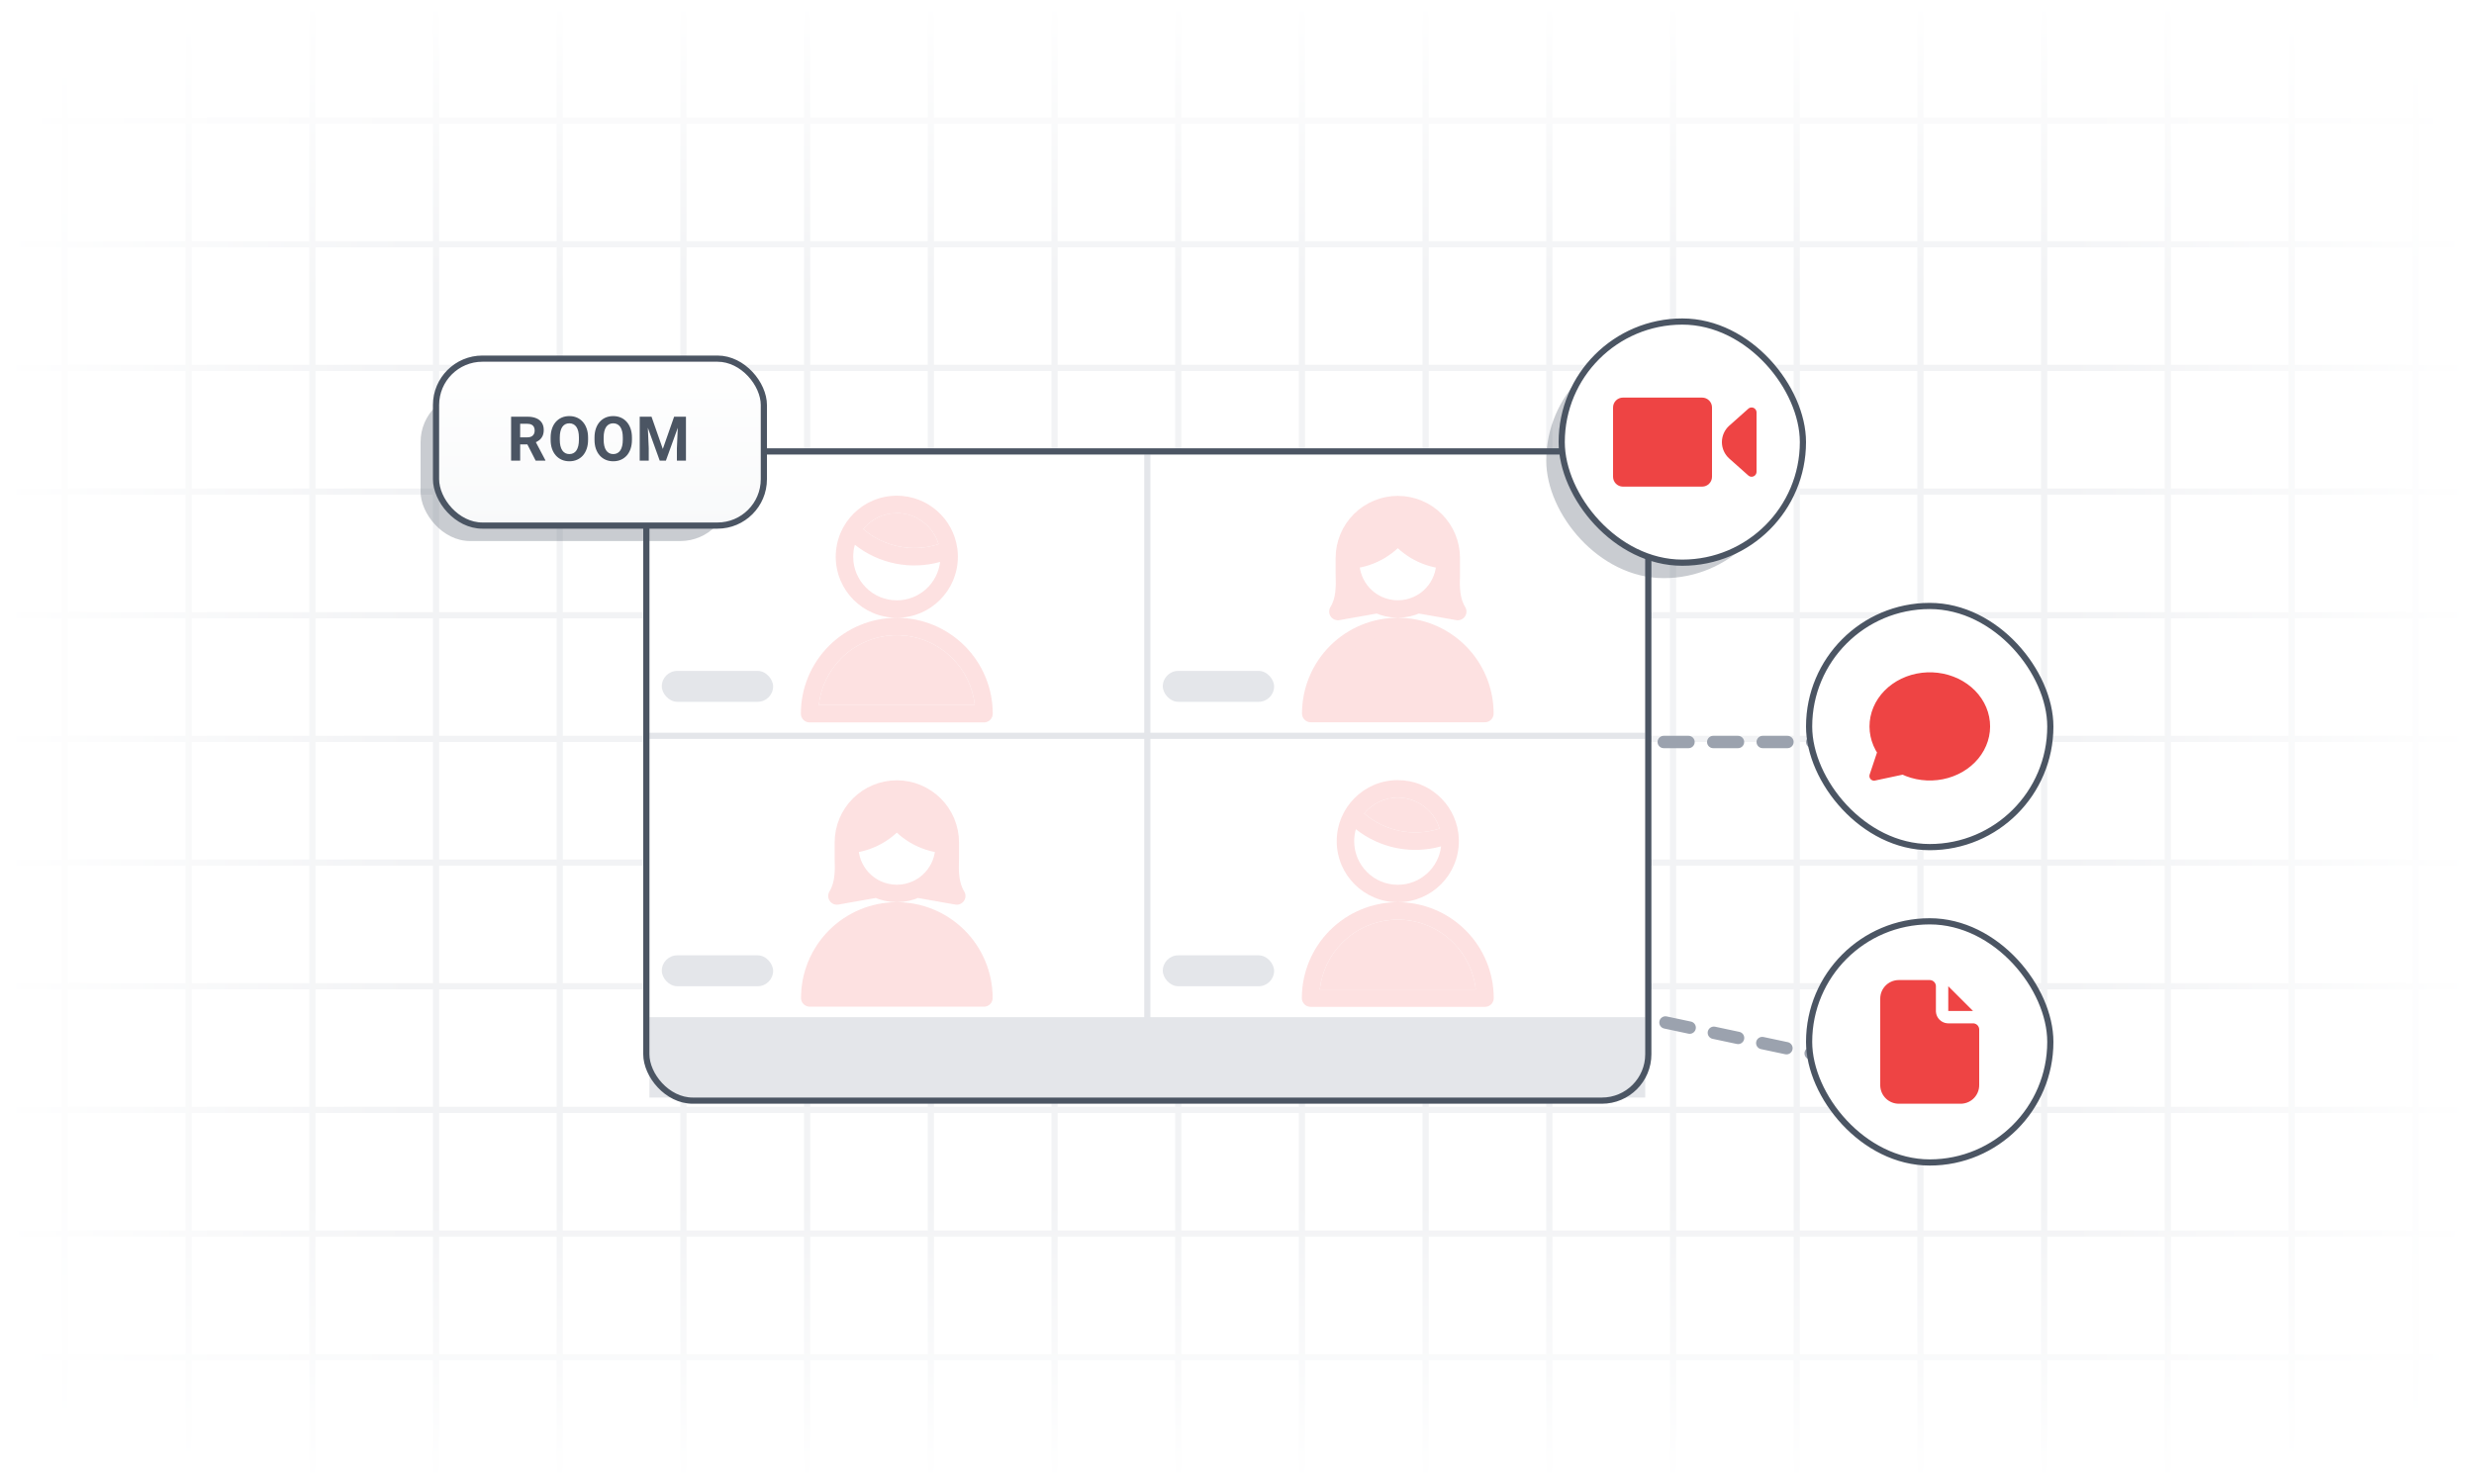 <svg width="400" height="240" viewBox="0 0 400 240" fill="none" xmlns="http://www.w3.org/2000/svg">
<rect x="0" y="0" width="400" height="240" fill="#333333" stroke="none"/>
<g clip-path="url(#clip0_819_1794)">
<rect width="400" height="240" fill="white"/>
<line x1="10.5" y1="-19" x2="10.5" y2="258" stroke="#F2F3F5"/>
<line x1="30.5" y1="-19" x2="30.5" y2="258" stroke="#F2F3F5"/>
<line x1="50.5" y1="-19" x2="50.5" y2="258" stroke="#F2F3F5"/>
<line x1="70.5" y1="-19" x2="70.5" y2="258" stroke="#F2F3F5"/>
<line x1="90.5" y1="-19" x2="90.5" y2="258" stroke="#F2F3F5"/>
<line x1="110.5" y1="-19" x2="110.5" y2="258" stroke="#F2F3F5"/>
<line x1="130.5" y1="-19" x2="130.5" y2="258" stroke="#F2F3F5"/>
<line x1="150.5" y1="-19" x2="150.5" y2="258" stroke="#F2F3F5"/>
<line x1="170.5" y1="-19" x2="170.5" y2="258" stroke="#F2F3F5"/>
<line x1="190.5" y1="-19" x2="190.5" y2="258" stroke="#F2F3F5"/>
<line x1="210.5" y1="-19" x2="210.5" y2="258" stroke="#F2F3F5"/>
<line x1="230.5" y1="-19" x2="230.5" y2="258" stroke="#F2F3F5"/>
<line x1="250.5" y1="-19" x2="250.5" y2="258" stroke="#F2F3F5"/>
<line x1="270.5" y1="-19" x2="270.5" y2="258" stroke="#F2F3F5"/>
<line x1="290.5" y1="-19" x2="290.5" y2="258" stroke="#F2F3F5"/>
<line x1="310.5" y1="-19" x2="310.5" y2="258" stroke="#F2F3F5"/>
<line x1="330.5" y1="-19" x2="330.5" y2="258" stroke="#F2F3F5"/>
<line x1="350.5" y1="-19" x2="350.5" y2="258" stroke="#F2F3F5"/>
<line x1="370.5" y1="-19" x2="370.5" y2="258" stroke="#F2F3F5"/>
<line x1="390.5" y1="-19" x2="390.5" y2="258" stroke="#F2F3F5"/>
<line x1="-29" y1="19.5" x2="429" y2="19.5" stroke="#F2F3F5"/>
<line x1="-29" y1="39.5" x2="429" y2="39.5" stroke="#F2F3F5"/>
<line x1="-29" y1="59.5" x2="429" y2="59.5" stroke="#F2F3F5"/>
<line x1="-29" y1="79.5" x2="429" y2="79.5" stroke="#F2F3F5"/>
<line x1="-29" y1="99.5" x2="429" y2="99.5" stroke="#F2F3F5"/>
<line x1="-29" y1="119.5" x2="429" y2="119.5" stroke="#F2F3F5"/>
<line x1="-29" y1="139.5" x2="429" y2="139.5" stroke="#F2F3F5"/>
<line x1="-29" y1="159.5" x2="429" y2="159.5" stroke="#F2F3F5"/>
<line x1="-29" y1="179.5" x2="429" y2="179.5" stroke="#F2F3F5"/>
<line x1="-29" y1="199.5" x2="429" y2="199.5" stroke="#F2F3F5"/>
<line x1="-29" y1="219.5" x2="429" y2="219.5" stroke="#F2F3F5"/>
<line x1="-29" y1="239.5" x2="429" y2="239.5" stroke="#F2F3F5"/>
<rect width="400" height="240" fill="url(#paint0_linear_819_1794)"/>
<rect width="400" height="240" fill="url(#paint1_linear_819_1794)"/>
<path d="M312.999 120H250.379" stroke="#9BA2AE" stroke-width="2" stroke-linecap="round" stroke-linejoin="round" stroke-dasharray="4 4"/>
<path d="M312.314 174.51L251.062 161.49" stroke="#9BA2AE" stroke-width="2" stroke-linecap="round" stroke-linejoin="round" stroke-dasharray="4 4"/>
<rect x="104.5" y="73" width="162" height="105" rx="7.5" fill="#E4E6EA"/>
<rect width="80" height="45" transform="translate(105 73.5)" fill="white"/>
<path fill-rule="evenodd" clip-rule="evenodd" d="M138.215 88.103C138.04 88.718 137.946 89.367 137.946 90.038C137.946 93.933 141.103 97.09 144.997 97.09C148.609 97.09 151.586 94.375 151.999 90.875C149.656 91.532 147.18 91.629 144.775 91.145C142.369 90.662 140.123 89.615 138.215 88.103ZM139.556 85.553C141.2 86.973 143.188 87.95 145.331 88.38C147.474 88.811 149.685 88.678 151.75 88.004C150.877 85.101 148.184 82.987 144.997 82.987C142.807 82.987 140.849 83.986 139.556 85.553ZM154.773 88.653C154.099 83.857 149.979 80.167 144.997 80.167C139.545 80.167 135.125 84.586 135.125 90.038C135.125 95.49 139.545 99.91 144.997 99.91C140.883 99.91 136.937 101.545 134.028 104.454C131.119 107.363 129.484 111.309 129.484 115.423C129.484 115.797 129.633 116.156 129.897 116.42C130.162 116.685 130.521 116.833 130.895 116.833H159.1C159.474 116.833 159.832 116.685 160.097 116.42C160.361 116.156 160.51 115.797 160.51 115.423C160.51 111.309 158.876 107.363 155.966 104.454C153.057 101.545 149.111 99.91 144.997 99.91C150.449 99.91 154.869 95.49 154.869 90.038C154.869 89.605 154.841 89.177 154.787 88.758C154.783 88.723 154.779 88.688 154.773 88.653ZM144.997 102.731C141.631 102.731 138.403 104.068 136.022 106.448C133.977 108.494 132.702 111.165 132.383 114.013H157.611C157.293 111.165 156.017 108.494 153.972 106.448C151.592 104.068 148.363 102.731 144.997 102.731Z" fill="#FDE1E1"/>
<path d="M136.022 106.448C138.403 104.068 141.631 102.731 144.997 102.731C148.363 102.731 151.592 104.068 153.972 106.448C156.017 108.494 157.293 111.165 157.611 114.013H132.383C132.702 111.165 133.977 108.494 136.022 106.448Z" fill="#FDE1E1"/>
<path d="M145.331 88.38C143.188 87.95 141.2 86.973 139.556 85.553C140.849 83.986 142.807 82.987 144.997 82.987C148.184 82.987 150.877 85.101 151.75 88.004C149.685 88.678 147.474 88.811 145.331 88.38Z" fill="#FDE1E1"/>
<rect x="107" y="108.5" width="18" height="5" rx="2.5" fill="#E4E6EA"/>
<rect width="80" height="45" transform="translate(186 73.5)" fill="white"/>
<path d="M235.691 98.903C234.565 97.056 234.573 94.921 234.646 92.76V90.634C234.293 90.633 233.942 91.657 233.592 91.624C233.404 93.506 232.523 95.251 231.12 96.52C230.557 97.03 229.925 97.448 229.249 97.766L235.691 98.903Z" fill="#FDE1E1"/>
<path d="M217.357 90.634V92.76C217.429 94.921 217.437 97.056 216.312 98.903L222.756 97.766C222.08 97.448 221.449 97.03 220.885 96.52C219.483 95.251 218.602 93.506 218.413 91.624C218.063 91.658 217.71 90.633 217.357 90.634Z" fill="#FDE1E1"/>
<path d="M226.001 101.314C222.266 101.314 218.684 102.798 216.043 105.439C213.402 108.08 211.918 111.662 211.918 115.397H240.085C240.085 111.662 238.601 108.08 235.96 105.439C233.319 102.798 229.736 101.314 226.001 101.314Z" fill="#FDE1E1"/>
<path d="M234.646 90.634V90.247C234.646 87.955 233.735 85.756 232.114 84.135C230.493 82.514 228.294 81.603 226.001 81.603C223.709 81.603 221.51 82.514 219.889 84.135C218.268 85.756 217.357 87.955 217.357 90.247V90.634C218.998 90.631 220.619 90.276 222.11 89.592C223.601 88.908 224.928 87.881 226.001 86.64C227.074 87.881 228.401 88.908 229.893 89.592C231.384 90.276 233.005 90.631 234.646 90.634Z" fill="#FDE1E1"/>
<path d="M234.646 92.76C234.573 94.921 234.565 97.056 235.691 98.903L229.249 97.766M234.646 92.76V90.247M234.646 92.76V90.634M234.646 90.247C234.646 87.955 233.735 85.756 232.114 84.135C230.493 82.514 228.294 81.603 226.001 81.603C223.709 81.603 221.51 82.514 219.889 84.135C218.268 85.756 217.357 87.955 217.357 90.247M234.646 90.247V90.634M217.357 90.247V92.76M217.357 90.247V90.634M217.357 92.76C217.429 94.921 217.437 97.056 216.312 98.903L222.756 97.766M217.357 92.76V90.634M217.357 90.634C218.998 90.631 220.619 90.276 222.11 89.592C223.601 88.908 224.928 87.881 226.001 86.64C227.074 87.881 228.401 88.908 229.893 89.592C231.384 90.276 233.005 90.631 234.646 90.634M217.357 90.634C217.71 90.633 218.063 91.658 218.413 91.624C218.602 93.506 219.483 95.251 220.885 96.52C221.449 97.03 222.08 97.448 222.756 97.766M234.646 90.634C234.293 90.633 233.942 91.657 233.592 91.624C233.404 93.506 232.523 95.251 231.12 96.52C230.557 97.03 229.925 97.448 229.249 97.766M222.756 97.766C223.764 98.24 224.871 98.491 226.003 98.491C227.134 98.491 228.242 98.24 229.249 97.766M226.001 101.314C222.266 101.314 218.684 102.798 216.043 105.439C213.402 108.08 211.918 111.662 211.918 115.397H240.085C240.085 111.662 238.601 108.08 235.96 105.439C233.319 102.798 229.736 101.314 226.001 101.314Z" stroke="#FDE1E1" stroke-width="2.817" stroke-linecap="round" stroke-linejoin="round"/>
<rect x="188" y="108.5" width="18" height="5" rx="2.5" fill="#E4E6EA"/>
<rect width="80" height="45" transform="translate(105 119.5)" fill="white"/>
<path d="M154.691 144.903C153.565 143.056 153.573 140.921 153.646 138.76V136.634C153.293 136.633 152.942 137.657 152.592 137.625C152.404 139.506 151.523 141.251 150.12 142.52C149.557 143.03 148.925 143.448 148.249 143.766L154.691 144.903Z" fill="#FDE1E1"/>
<path d="M136.357 136.634V138.76C136.429 140.921 136.437 143.056 135.312 144.903L141.756 143.766C141.08 143.448 140.449 143.03 139.885 142.52C138.483 141.251 137.602 139.506 137.413 137.625C137.063 137.658 136.71 136.633 136.357 136.634Z" fill="#FDE1E1"/>
<path d="M145.001 147.314C141.266 147.314 137.684 148.798 135.043 151.439C132.402 154.08 130.918 157.662 130.918 161.397H159.085C159.085 157.662 157.601 154.08 154.96 151.439C152.319 148.798 148.736 147.314 145.001 147.314Z" fill="#FDE1E1"/>
<path d="M153.646 136.634V136.247C153.646 133.955 152.735 131.756 151.114 130.135C149.493 128.514 147.294 127.603 145.001 127.603C142.709 127.603 140.51 128.514 138.889 130.135C137.268 131.756 136.357 133.955 136.357 136.247V136.634C137.998 136.631 139.619 136.276 141.11 135.592C142.601 134.908 143.928 133.881 145.001 132.64C146.074 133.881 147.401 134.908 148.893 135.592C150.384 136.276 152.005 136.631 153.646 136.634Z" fill="#FDE1E1"/>
<path d="M153.646 138.76C153.573 140.921 153.565 143.056 154.691 144.903L148.249 143.766M153.646 138.76V136.247M153.646 138.76V136.634M153.646 136.247C153.646 133.955 152.735 131.756 151.114 130.135C149.493 128.514 147.294 127.603 145.001 127.603C142.709 127.603 140.51 128.514 138.889 130.135C137.268 131.756 136.357 133.955 136.357 136.247M153.646 136.247V136.634M136.357 136.247V138.76M136.357 136.247V136.634M136.357 138.76C136.429 140.921 136.437 143.056 135.312 144.903L141.756 143.766M136.357 138.76V136.634M136.357 136.634C137.998 136.631 139.619 136.276 141.11 135.592C142.601 134.908 143.928 133.881 145.001 132.64C146.074 133.881 147.401 134.908 148.893 135.592C150.384 136.276 152.005 136.631 153.646 136.634M136.357 136.634C136.71 136.633 137.063 137.658 137.413 137.625C137.602 139.506 138.483 141.251 139.885 142.52C140.449 143.03 141.08 143.448 141.756 143.766M153.646 136.634C153.293 136.633 152.942 137.657 152.592 137.625C152.404 139.506 151.523 141.251 150.12 142.52C149.557 143.03 148.925 143.448 148.249 143.766M141.756 143.766C142.764 144.24 143.871 144.491 145.003 144.491C146.134 144.491 147.242 144.24 148.249 143.766M145.001 147.314C141.266 147.314 137.684 148.798 135.043 151.439C132.402 154.08 130.918 157.662 130.918 161.397H159.085C159.085 157.662 157.601 154.08 154.96 151.439C152.319 148.798 148.736 147.314 145.001 147.314Z" stroke="#FDE1E1" stroke-width="2.817" stroke-linecap="round" stroke-linejoin="round"/>
<rect x="107" y="154.5" width="18" height="5" rx="2.5" fill="#E4E6EA"/>
<rect width="80" height="45" transform="translate(186 119.5)" fill="white"/>
<path fill-rule="evenodd" clip-rule="evenodd" d="M219.215 134.103C219.04 134.718 218.946 135.367 218.946 136.038C218.946 139.933 222.103 143.09 225.997 143.09C229.609 143.09 232.586 140.375 232.999 136.875C230.656 137.532 228.18 137.629 225.775 137.145C223.369 136.662 221.123 135.615 219.215 134.103ZM220.556 131.553C222.2 132.973 224.188 133.95 226.331 134.38C228.474 134.811 230.685 134.678 232.75 134.004C231.877 131.101 229.184 128.987 225.997 128.987C223.807 128.987 221.849 129.986 220.556 131.553ZM235.773 134.653C235.099 129.857 230.979 126.167 225.997 126.167C220.545 126.167 216.125 130.586 216.125 136.038C216.125 141.491 220.545 145.91 225.997 145.91C221.883 145.91 217.937 147.545 215.028 150.454C212.119 153.363 210.484 157.309 210.484 161.423C210.484 161.797 210.633 162.156 210.897 162.42C211.162 162.685 211.521 162.833 211.895 162.833H240.1C240.474 162.833 240.832 162.685 241.097 162.42C241.361 162.156 241.51 161.797 241.51 161.423C241.51 157.309 239.876 153.363 236.966 150.454C234.057 147.545 230.111 145.91 225.997 145.91C231.449 145.91 235.869 141.491 235.869 136.038C235.869 135.605 235.841 135.177 235.787 134.758C235.783 134.723 235.779 134.688 235.773 134.653ZM225.997 148.731C222.631 148.731 219.403 150.068 217.022 152.448C214.977 154.494 213.702 157.166 213.383 160.013H238.611C238.293 157.166 237.017 154.494 234.972 152.448C232.592 150.068 229.363 148.731 225.997 148.731Z" fill="#FDE1E1"/>
<path d="M217.022 152.448C219.403 150.068 222.631 148.731 225.997 148.731C229.363 148.731 232.592 150.068 234.972 152.448C237.017 154.494 238.293 157.166 238.611 160.013H213.383C213.702 157.166 214.977 154.494 217.022 152.448Z" fill="#FDE1E1"/>
<path d="M226.331 134.38C224.188 133.95 222.2 132.973 220.556 131.553C221.849 129.986 223.807 128.987 225.997 128.987C229.184 128.987 231.877 131.101 232.75 134.004C230.685 134.678 228.474 134.811 226.331 134.38Z" fill="#FDE1E1"/>
<rect x="188" y="154.5" width="18" height="5" rx="2.5" fill="#E4E6EA"/>
<rect width="161" height="12" transform="translate(105 165.5)" fill="#E4E6EA"/>
<rect x="104.5" y="73" width="162" height="105" rx="7.5" stroke="#4B5563"/>
<g opacity="0.3">
<rect x="250.5" y="56" width="37" height="37" rx="18.5" fill="#4B5563"/>
<path d="M268.884 86.582C268.569 86.582 268.313 86.484 268.116 86.288C267.919 86.093 267.821 85.837 267.821 85.521V83.778C266.704 83.588 265.767 83.197 265.011 82.606C264.255 82.015 263.659 81.274 263.225 80.384C263.088 80.111 263.092 79.816 263.235 79.499C263.378 79.181 263.609 78.954 263.928 78.818C264.21 78.718 264.495 78.724 264.783 78.837C265.072 78.949 265.308 79.153 265.493 79.45C265.881 80.166 266.382 80.694 266.995 81.034C267.609 81.374 268.3 81.545 269.067 81.545C270.107 81.545 270.944 81.297 271.576 80.802C272.208 80.307 272.525 79.643 272.525 78.808C272.525 77.893 272.216 77.164 271.599 76.62C270.981 76.077 269.829 75.545 268.141 75.026C266.6 74.562 265.434 73.9 264.643 73.039C263.853 72.178 263.458 71.091 263.458 69.775C263.458 68.602 263.834 67.587 264.586 66.732C265.338 65.877 266.416 65.363 267.821 65.189V63.462C267.821 63.158 267.919 62.907 268.116 62.712C268.313 62.516 268.569 62.418 268.884 62.418C269.187 62.418 269.439 62.516 269.642 62.712C269.844 62.907 269.945 63.158 269.945 63.462V65.189C270.732 65.314 271.453 65.568 272.105 65.951C272.758 66.335 273.291 66.828 273.704 67.431C273.873 67.692 273.904 67.973 273.795 68.274C273.687 68.575 273.473 68.794 273.155 68.93C272.908 69.043 272.637 69.057 272.344 68.973C272.051 68.889 271.777 68.711 271.522 68.44C271.224 68.091 270.848 67.825 270.395 67.643C269.941 67.461 269.424 67.37 268.842 67.37C267.894 67.37 267.151 67.572 266.614 67.977C266.077 68.381 265.808 68.957 265.808 69.704C265.808 70.451 266.084 71.076 266.637 71.578C267.189 72.081 268.374 72.605 270.191 73.151C271.749 73.654 272.919 74.343 273.701 75.218C274.484 76.093 274.875 77.246 274.875 78.675C274.864 80.079 274.443 81.225 273.613 82.112C272.783 82.999 271.56 83.565 269.945 83.811V85.521C269.945 85.837 269.844 86.093 269.642 86.288C269.439 86.484 269.187 86.582 268.884 86.582Z" fill="#4B5563"/>
<rect x="250.5" y="56" width="37" height="37" rx="18.5" stroke="#4B5563"/>
</g>
<rect x="252.5" y="52" width="39" height="39" rx="19.5" fill="white"/>
<path d="M275.201 78.7H262.401C261.517 78.7 260.801 77.984 260.801 77.1V65.9C260.801 65.016 261.517 64.3 262.401 64.3H275.201C276.085 64.3 276.801 65.016 276.801 65.9V77.1C276.801 77.984 276.085 78.7 275.201 78.7Z" fill="#EE4444"/>
<path d="M282.654 66.116C282.797 65.982 282.989 65.9 283.2 65.9C283.642 65.9 284 66.258 284 66.7V76.3C284 76.742 283.642 77.1 283.2 77.1C282.989 77.1 282.797 77.018 282.654 76.884L279.596 74.163C278.835 73.487 278.4 72.518 278.4 71.5C278.4 70.482 278.835 69.513 279.596 68.837L282.654 66.116Z" fill="#EE4444"/>
<rect x="252.5" y="52" width="39" height="39" rx="19.5" stroke="#4B5563"/>
<rect x="292.5" y="98" width="39" height="39" rx="19.5" fill="white"/>
<g clip-path="url(#clip1_819_1794)">
<path d="M303 125.5L304.3 121.6C303.176 119.938 302.77 117.97 303.156 116.062C303.542 114.154 304.695 112.436 306.4 111.226C308.104 110.017 310.245 109.399 312.424 109.487C314.603 109.576 316.672 110.364 318.245 111.707C319.819 113.049 320.791 114.854 320.98 116.785C321.169 118.716 320.563 120.643 319.274 122.207C317.985 123.771 316.101 124.866 313.972 125.287C311.843 125.709 309.614 125.429 307.7 124.5L303 125.5Z" fill="#EE4444" stroke="#EE4444" stroke-width="1.5" stroke-linecap="round" stroke-linejoin="round"/>
</g>
<rect x="292.5" y="98" width="39" height="39" rx="19.5" stroke="#4B5563"/>
<rect x="292.5" y="149" width="39" height="39" rx="19.5" fill="white"/>
<g clip-path="url(#clip2_819_1794)">
<path d="M312 158.5L312.117 158.507C312.34 158.533 312.548 158.634 312.707 158.793C312.866 158.952 312.967 159.16 312.993 159.383L313 159.5V163.5L313.005 163.65C313.041 164.126 313.246 164.574 313.583 164.912C313.92 165.25 314.367 165.457 314.843 165.494L315 165.5H319L319.117 165.507C319.34 165.533 319.548 165.634 319.707 165.793C319.866 165.952 319.967 166.16 319.993 166.383L320 166.5V175.5C320 176.265 319.708 177.002 319.183 177.558C318.658 178.115 317.94 178.45 317.176 178.495L317 178.5H307C306.235 178.5 305.498 178.208 304.942 177.683C304.385 177.158 304.05 176.44 304.005 175.676L304 175.5V161.5C304 160.735 304.292 159.999 304.817 159.442C305.342 158.885 306.06 158.55 306.824 158.505L307 158.5H312Z" fill="#EE4444"/>
<path d="M318.999 163.5H314.999L314.998 159.499L318.999 163.5Z" fill="#EE4444"/>
</g>
<rect x="292.5" y="149" width="39" height="39" rx="19.5" stroke="#4B5563"/>
<g opacity="0.3">
<rect x="68" y="63.5" width="50" height="24" rx="8" fill="#4B5563"/>
</g>
<rect x="70.5" y="58" width="53" height="27" rx="7.5" fill="white"/>
<rect x="70.5" y="58" width="53" height="27" rx="7.5" fill="url(#paint2_linear_819_1794)"/>
<path d="M82.635 67.391H85.286C85.83 67.391 86.297 67.472 86.688 67.635C87.081 67.797 87.384 68.038 87.596 68.357C87.807 68.676 87.913 69.069 87.913 69.534C87.913 69.915 87.848 70.242 87.718 70.516C87.591 70.786 87.41 71.012 87.176 71.194C86.945 71.373 86.673 71.517 86.36 71.624L85.897 71.868H83.592L83.582 70.726H85.296C85.553 70.726 85.766 70.68 85.936 70.589C86.105 70.498 86.232 70.371 86.316 70.208C86.404 70.045 86.448 69.856 86.448 69.642C86.448 69.414 86.406 69.217 86.321 69.051C86.237 68.885 86.108 68.758 85.936 68.67C85.763 68.582 85.546 68.538 85.286 68.538H84.1V74.5H82.635V67.391ZM86.609 74.5L84.988 71.331L86.536 71.321L88.177 74.432V74.5H86.609ZM95.081 70.779V71.116C95.081 71.657 95.008 72.142 94.861 72.571C94.715 73.001 94.508 73.367 94.241 73.67C93.974 73.969 93.655 74.199 93.284 74.358C92.916 74.518 92.508 74.598 92.058 74.598C91.612 74.598 91.204 74.518 90.833 74.358C90.465 74.199 90.146 73.969 89.876 73.67C89.606 73.367 89.396 73.001 89.246 72.571C89.099 72.142 89.026 71.657 89.026 71.116V70.779C89.026 70.236 89.099 69.751 89.246 69.324C89.392 68.894 89.599 68.528 89.866 68.226C90.136 67.923 90.455 67.692 90.823 67.532C91.194 67.373 91.603 67.293 92.049 67.293C92.498 67.293 92.906 67.373 93.274 67.532C93.645 67.692 93.964 67.923 94.231 68.226C94.501 68.528 94.71 68.894 94.856 69.324C95.006 69.751 95.081 70.236 95.081 70.779ZM93.601 71.116V70.769C93.601 70.392 93.567 70.06 93.499 69.773C93.43 69.487 93.33 69.246 93.196 69.051C93.063 68.856 92.9 68.709 92.708 68.611C92.516 68.51 92.296 68.46 92.049 68.46C91.801 68.46 91.582 68.51 91.389 68.611C91.201 68.709 91.04 68.856 90.906 69.051C90.776 69.246 90.677 69.487 90.608 69.773C90.54 70.06 90.506 70.392 90.506 70.769V71.116C90.506 71.491 90.54 71.823 90.608 72.112C90.677 72.399 90.778 72.641 90.911 72.84C91.044 73.035 91.207 73.183 91.399 73.284C91.591 73.385 91.811 73.436 92.058 73.436C92.306 73.436 92.525 73.385 92.718 73.284C92.91 73.183 93.071 73.035 93.201 72.84C93.331 72.641 93.43 72.399 93.499 72.112C93.567 71.823 93.601 71.491 93.601 71.116ZM102.175 70.779V71.116C102.175 71.657 102.102 72.142 101.956 72.571C101.809 73.001 101.602 73.367 101.336 73.67C101.069 73.969 100.75 74.199 100.379 74.358C100.011 74.518 99.602 74.598 99.153 74.598C98.707 74.598 98.298 74.518 97.927 74.358C97.559 74.199 97.24 73.969 96.97 73.67C96.7 73.367 96.49 73.001 96.34 72.571C96.194 72.142 96.121 71.657 96.121 71.116V70.779C96.121 70.236 96.194 69.751 96.34 69.324C96.487 68.894 96.694 68.528 96.96 68.226C97.231 67.923 97.55 67.692 97.918 67.532C98.289 67.373 98.697 67.293 99.143 67.293C99.592 67.293 100.001 67.373 100.369 67.532C100.74 67.692 101.059 67.923 101.326 68.226C101.596 68.528 101.804 68.894 101.951 69.324C102.101 69.751 102.175 70.236 102.175 70.779ZM100.696 71.116V70.769C100.696 70.392 100.662 70.06 100.593 69.773C100.525 69.487 100.424 69.246 100.291 69.051C100.157 68.856 99.994 68.709 99.802 68.611C99.61 68.51 99.391 68.46 99.143 68.46C98.896 68.46 98.676 68.51 98.484 68.611C98.295 68.709 98.134 68.856 98.001 69.051C97.87 69.246 97.771 69.487 97.703 69.773C97.634 70.06 97.6 70.392 97.6 70.769V71.116C97.6 71.491 97.634 71.823 97.703 72.112C97.771 72.399 97.872 72.641 98.005 72.84C98.139 73.035 98.302 73.183 98.494 73.284C98.686 73.385 98.906 73.436 99.153 73.436C99.4 73.436 99.62 73.385 99.812 73.284C100.004 73.183 100.165 73.035 100.296 72.84C100.426 72.641 100.525 72.399 100.593 72.112C100.662 71.823 100.696 71.491 100.696 71.116ZM104.099 67.391H105.339L107.165 72.61L108.992 67.391H110.232L107.663 74.5H106.667L104.099 67.391ZM103.43 67.391H104.665L104.89 72.478V74.5H103.43V67.391ZM109.665 67.391H110.906V74.5H109.441V72.478L109.665 67.391Z" fill="#4B5563"/>
<rect x="70.5" y="58" width="53" height="27" rx="7.5" stroke="#4B5563"/>
</g>
<defs>
<linearGradient id="paint0_linear_819_1794" x1="200" y1="0" x2="200" y2="240" gradientUnits="userSpaceOnUse">
<stop stop-color="white"/>
<stop offset="0.197" stop-color="white" stop-opacity="0"/>
<stop offset="0.808" stop-color="white" stop-opacity="0"/>
<stop offset="1" stop-color="white"/>
</linearGradient>
<linearGradient id="paint1_linear_819_1794" x1="2.98023e-06" y1="120" x2="400" y2="120" gradientUnits="userSpaceOnUse">
<stop stop-color="white"/>
<stop offset="0.167" stop-color="white" stop-opacity="0"/>
<stop offset="0.835" stop-color="white" stop-opacity="0"/>
<stop offset="1" stop-color="white"/>
</linearGradient>
<linearGradient id="paint2_linear_819_1794" x1="97" y1="57.5" x2="97" y2="85.5" gradientUnits="userSpaceOnUse">
<stop stop-color="white"/>
<stop offset="1" stop-color="#F8F9FA"/>
</linearGradient>
<clipPath id="clip0_819_1794">
<rect width="400" height="240" fill="white"/>
</clipPath>
<clipPath id="clip1_819_1794">
<rect width="24" height="24" fill="white" transform="translate(300 105.5)"/>
</clipPath>
<clipPath id="clip2_819_1794">
<rect width="24" height="24" fill="white" transform="translate(300 156.5)"/>
</clipPath>
</defs>
</svg>
